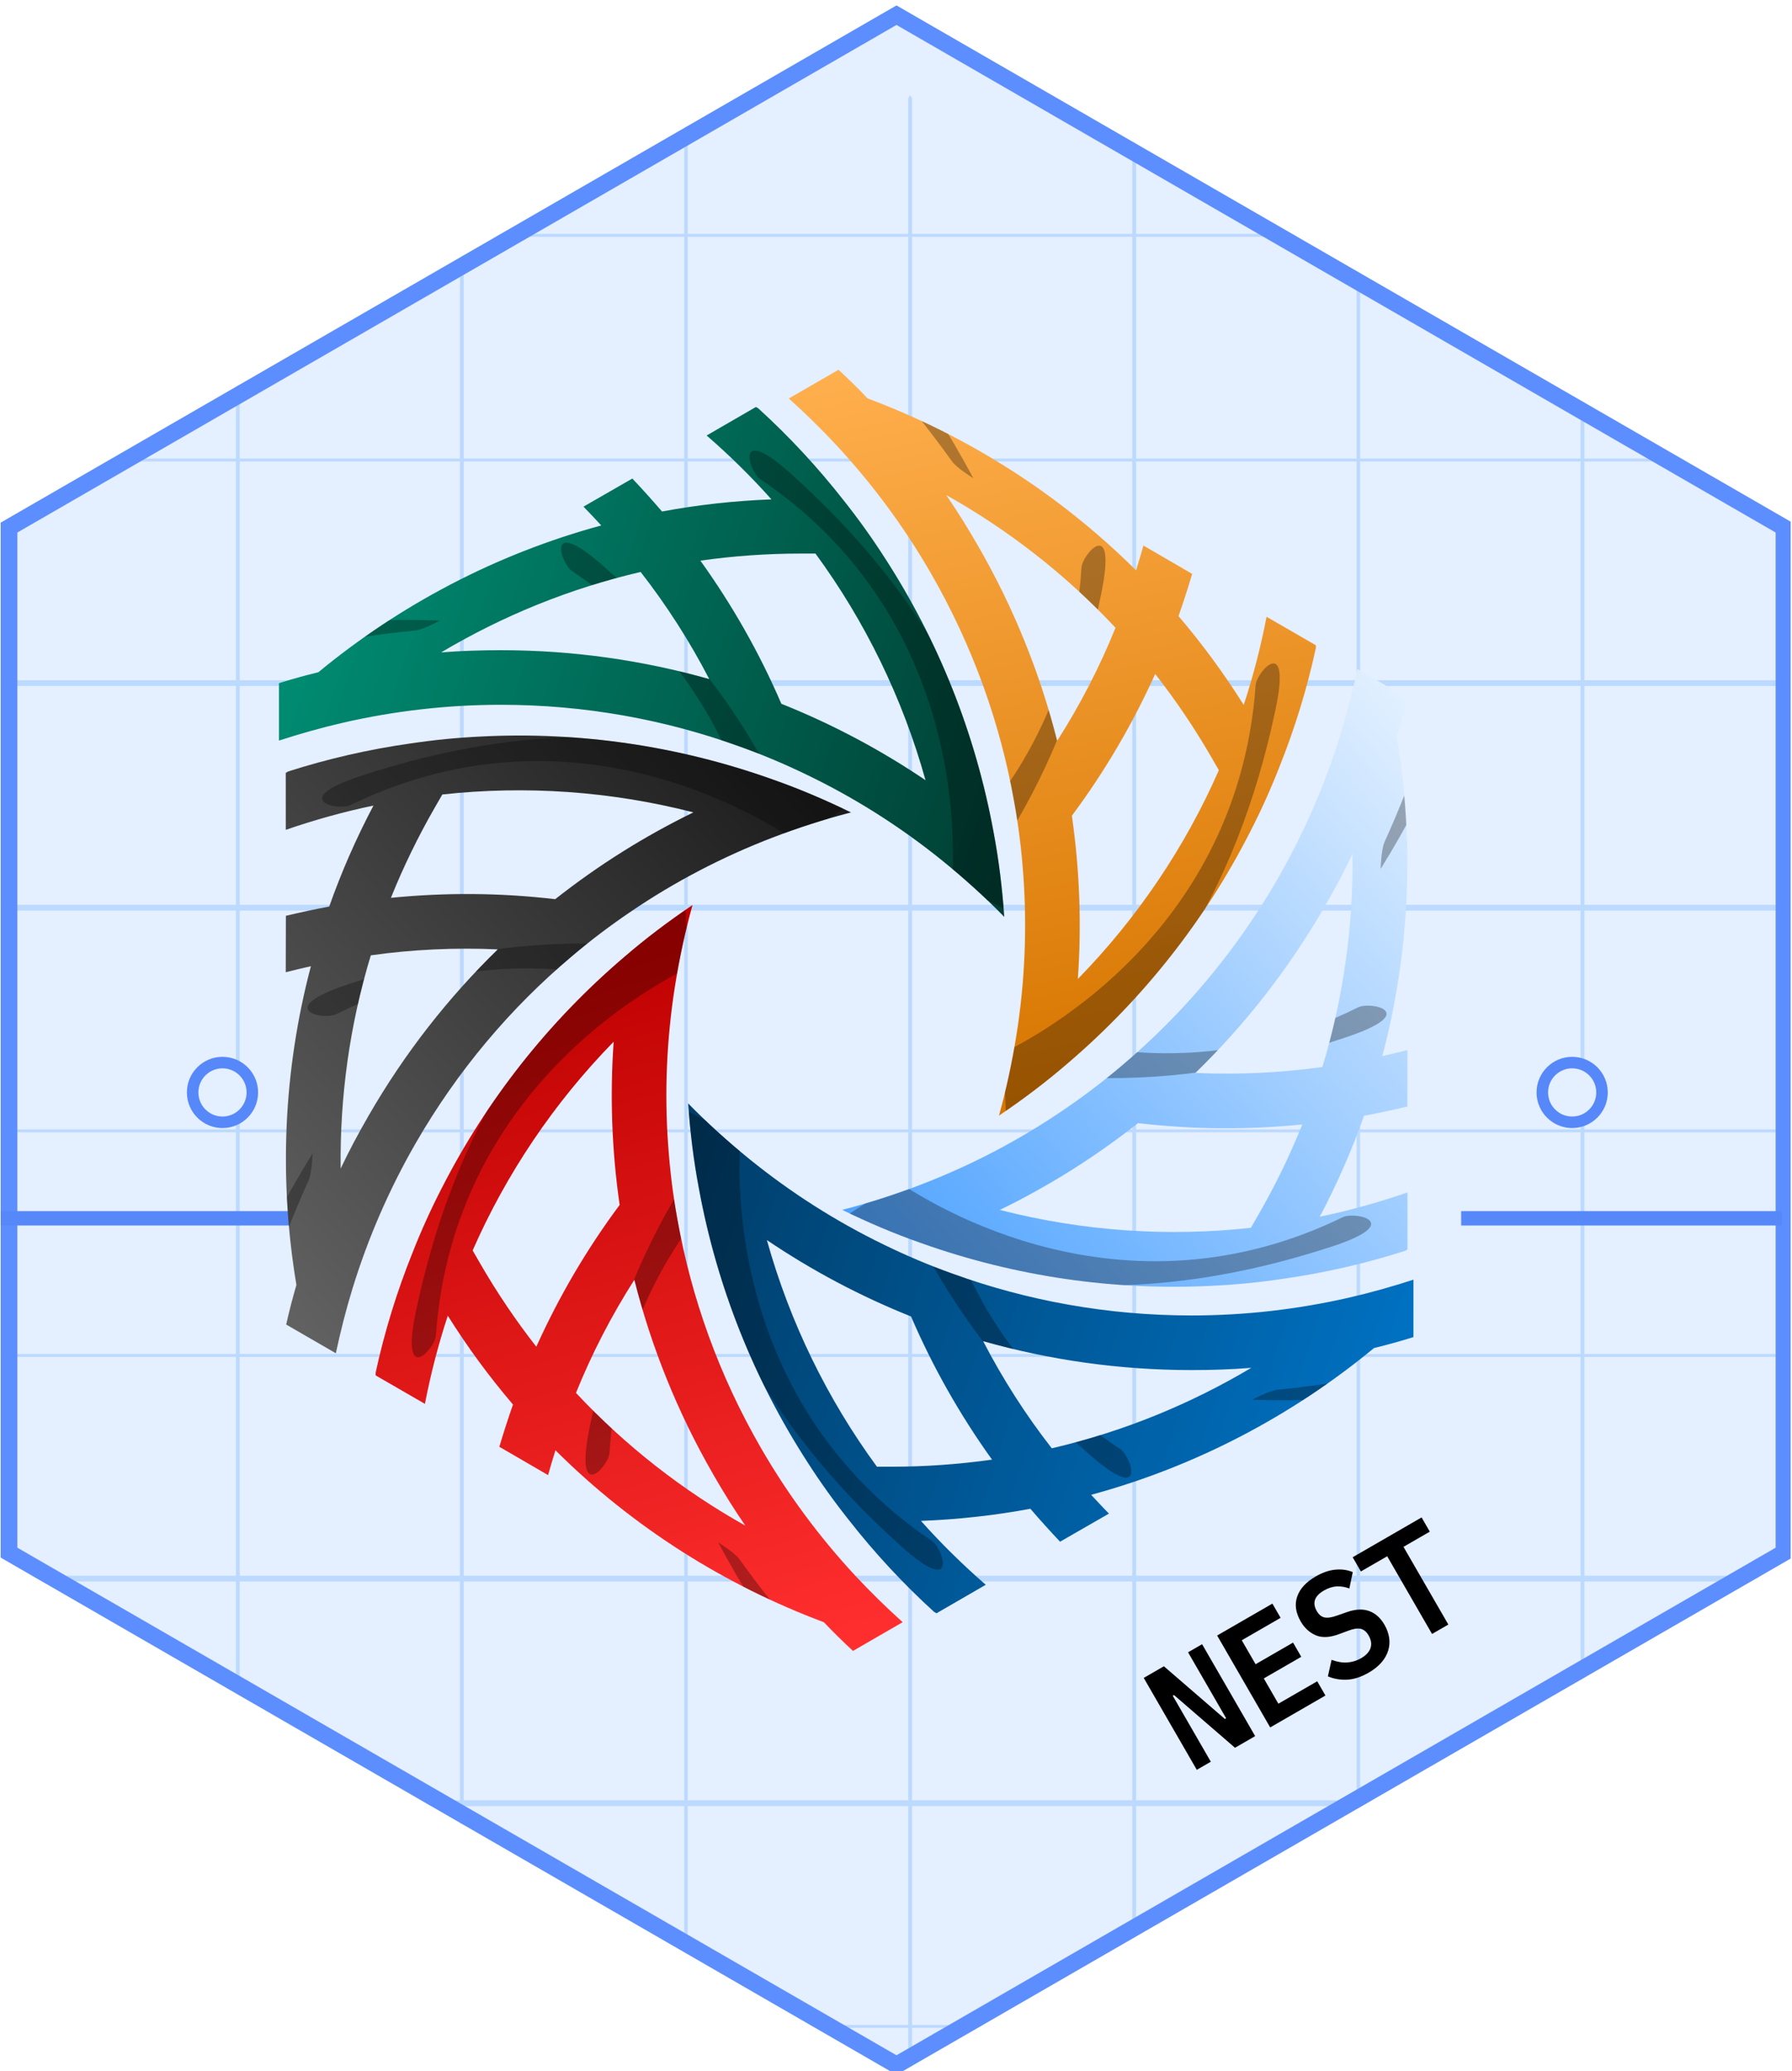 <?xml version="1.0" encoding="UTF-8" standalone="no"?>
<!DOCTYPE svg PUBLIC "-//W3C//DTD SVG 1.1//EN" "http://www.w3.org/Graphics/SVG/1.1/DTD/svg11.dtd">
<svg width="100%" height="100%" viewBox="0 0 642 742" version="1.1" xmlns="http://www.w3.org/2000/svg" xmlns:xlink="http://www.w3.org/1999/xlink" xml:space="preserve" xmlns:serif="http://www.serif.com/" style="fill-rule:evenodd;clip-rule:evenodd;stroke-linecap:round;stroke-miterlimit:2;">
    <g transform="matrix(1,0,0,1,-2133.98,-161969)">
        <g transform="matrix(0.712,0,0,0.823,3190.09,30933.5)">
            <rect id="NEST" x="-1482.96" y="159219" width="900.67" height="900.67" style="fill:none;"/>
            <clipPath id="_clip1">
                <rect id="NEST1" serif:id="NEST" x="-1482.96" y="159219" width="900.67" height="900.67"/>
            </clipPath>
            <g clip-path="url(#_clip1)">
                <g transform="matrix(0.793,0,0,0.686,-2163.93,158671)">
                    <path d="M1427.14,799.208L1995.7,1127.46L1995.7,1783.97L1427.14,2112.23L858.587,1783.97L858.587,1127.46L1427.14,799.208Z" style="fill:rgb(228,239,255);"/>
                    <clipPath id="_clip2">
                        <path d="M1427.14,799.208L1995.7,1127.46L1995.7,1783.97L1427.14,2112.23L858.587,1783.97L858.587,1127.46L1427.14,799.208Z"/>
                    </clipPath>
                    <g clip-path="url(#_clip2)">
                        <g transform="matrix(1.827,0,0,1.827,-36189.7,-260357)">
                            <path d="M20282.2,143334L20234.7,143334C20234.3,143334 20234,143334 20234,143334C20234,143333 20234.3,143333 20234.7,143333L20282.2,143333L20282.2,143257L20234.9,143257C20234.5,143257 20234.3,143256 20234.3,143256C20234.3,143256 20234.5,143255 20234.9,143255L20282.2,143255L20282.2,143179L20234.9,143179C20234.5,143179 20234.3,143178 20234.3,143178C20234.3,143178 20234.5,143177 20234.9,143177L20282.2,143177L20282.2,143101L20234.9,143101C20234.5,143101 20234.3,143101 20234.3,143100C20234.3,143100 20234.5,143100 20234.9,143100L20282.2,143100L20282.2,143023L20234.9,143023C20234.5,143023 20234.3,143023 20234.3,143023C20234.3,143022 20234.5,143022 20234.9,143022L20282.2,143022L20282.2,142975C20282.2,142975 20282.5,142974 20282.8,142974C20283.2,142974 20283.4,142975 20283.4,142975L20283.4,143022L20360,143022L20360,142975C20360,142975 20360.3,142974 20360.6,142974C20361,142974 20361.3,142975 20361.3,142975L20361.3,143022L20437.8,143022L20437.8,142975C20437.8,142975 20438.1,142974 20438.5,142974C20438.8,142974 20439.1,142975 20439.1,142975L20439.1,143022L20515.7,143022L20515.7,142975C20515.7,142975 20516,142974 20516.3,142974C20516.7,142974 20516.9,142975 20516.9,142975L20516.9,143022L20593.5,143022L20593.5,142975C20593.5,142975 20593.8,142974 20594.1,142974C20594.5,142974 20594.8,142975 20594.8,142975L20594.8,143022L20671.3,143022L20671.3,142975C20671.3,142975 20671.6,142974 20672,142974C20672.3,142974 20672.6,142975 20672.6,142975L20672.6,143022L20749.2,143022L20749.2,142975C20749.2,142975 20749.5,142974 20749.8,142974C20750.2,142974 20750.4,142975 20750.4,142975L20750.4,143022L20827,143022L20827,142975C20827,142975 20827.3,142974 20827.6,142974C20828,142974 20828.3,142975 20828.3,142975L20828.3,143022L20904.8,143022L20904.8,142975C20904.8,142975 20905.1,142974 20905.5,142974C20905.8,142974 20906.1,142975 20906.1,142975L20906.1,143022L20953.9,143022C20954.2,143022 20954.5,143022 20954.5,143023C20954.5,143023 20954.2,143023 20953.9,143023L20906.1,143023L20906.1,143100L20953.9,143100C20954.2,143100 20954.5,143100 20954.5,143100C20954.5,143101 20954.2,143101 20953.9,143101L20906.1,143101L20906.1,143177L20953.9,143177C20954.2,143177 20954.5,143178 20954.5,143178C20954.5,143178 20954.2,143179 20953.9,143179L20906.1,143179L20906.1,143255L20953.9,143255C20954.2,143255 20954.5,143256 20954.5,143256C20954.5,143256 20954.2,143257 20953.9,143257L20906.1,143257L20906.1,143333L20953.6,143333C20954,143333 20954.3,143333 20954.3,143334C20954.3,143334 20954,143334 20953.6,143334L20906.1,143334L20906.1,143411L20953.9,143411C20954.2,143411 20954.5,143411 20954.5,143411C20954.5,143412 20954.2,143412 20953.9,143412L20906.1,143412L20906.1,143488L20953.9,143488C20954.2,143488 20954.5,143489 20954.5,143489C20954.5,143489 20954.2,143490 20953.9,143490L20906.1,143490L20906.1,143566L20953.9,143566C20954.2,143566 20954.5,143567 20954.5,143567C20954.5,143567 20954.2,143568 20953.9,143568L20906.1,143568L20906.1,143644L20953.9,143644C20954.2,143644 20954.5,143645 20954.5,143645C20954.5,143645 20954.2,143645 20953.9,143645L20906.1,143645L20906.1,143694C20906.1,143694 20905.8,143695 20905.5,143695C20905.1,143695 20904.8,143694 20904.8,143694L20904.8,143645L20828.3,143645L20828.3,143694C20828.3,143694 20828,143695 20827.6,143695C20827.3,143695 20827,143694 20827,143694L20827,143645L20750.4,143645L20750.4,143694C20750.4,143694 20750.2,143695 20749.8,143695C20749.5,143695 20749.2,143694 20749.2,143694L20749.2,143645L20672.6,143645L20672.6,143694C20672.6,143694 20672.3,143695 20672,143695C20671.6,143695 20671.3,143694 20671.3,143694L20671.3,143645L20594.8,143645L20594.8,143694C20594.8,143694 20594.5,143695 20594.1,143695C20593.8,143695 20593.5,143694 20593.5,143694L20593.5,143645L20516.9,143645L20516.9,143694C20516.9,143694 20516.7,143695 20516.3,143695C20516,143695 20515.7,143694 20515.7,143694L20515.7,143645L20439.1,143645L20439.1,143694C20439.1,143694 20438.8,143695 20438.5,143695C20438.1,143695 20437.8,143694 20437.8,143694L20437.8,143645L20361.3,143645L20361.3,143694C20361.3,143694 20361,143695 20360.6,143695C20360.3,143695 20360,143694 20360,143694L20360,143645L20283.4,143645L20283.4,143694C20283.4,143694 20283.2,143695 20282.8,143695C20282.5,143695 20282.2,143694 20282.2,143694L20282.2,143645L20234.9,143645C20234.5,143645 20234.3,143645 20234.3,143645C20234.3,143645 20234.5,143644 20234.9,143644L20282.2,143644L20282.2,143568L20234.9,143568C20234.5,143568 20234.3,143567 20234.3,143567C20234.3,143567 20234.5,143566 20234.9,143566L20282.2,143566L20282.2,143490L20234.9,143490C20234.5,143490 20234.3,143489 20234.3,143489C20234.3,143489 20234.5,143488 20234.9,143488L20282.2,143488L20282.2,143412L20234.9,143412C20234.5,143412 20234.3,143412 20234.3,143411C20234.3,143411 20234.5,143411 20234.9,143411L20282.2,143411L20282.2,143334ZM20749.2,143411L20749.2,143334L20672.6,143334L20672.6,143411L20749.2,143411ZM20904.8,143644L20904.8,143568L20828.3,143568L20828.3,143644L20904.8,143644ZM20516.9,143411L20593.5,143411L20593.5,143334L20516.9,143334L20516.9,143411ZM20672.6,143644L20749.2,143644L20749.2,143568L20672.6,143568L20672.6,143644ZM20749.2,143488L20749.2,143412L20672.6,143412L20672.6,143488L20749.2,143488ZM20827,143488L20827,143412L20750.4,143412L20750.4,143488L20827,143488ZM20283.4,143644L20360,143644L20360,143568L20283.4,143568L20283.4,143644ZM20749.2,143101L20672.6,143101L20672.6,143177L20749.2,143177L20749.2,143101ZM20904.8,143566L20904.8,143490L20828.3,143490L20828.3,143566L20904.8,143566ZM20750.4,143644L20827,143644L20827,143568L20750.4,143568L20750.4,143644ZM20283.4,143412L20283.4,143488L20360,143488L20360,143412L20283.4,143412ZM20283.4,143334L20283.4,143411L20360,143411L20360,143334L20283.4,143334ZM20749.2,143179L20672.6,143179L20672.6,143255L20749.2,143255L20749.2,143179ZM20904.8,143023L20828.3,143023L20828.3,143100L20904.8,143100L20904.8,143023ZM20671.3,143411L20671.3,143334L20594.8,143334L20594.8,143411L20671.3,143411ZM20439.1,143566L20515.7,143566L20515.7,143490L20439.1,143490L20439.1,143566ZM20516.9,143488L20593.5,143488L20593.5,143412L20516.9,143412L20516.9,143488ZM20671.3,143101L20594.8,143101L20594.8,143177L20671.3,143177L20671.3,143101ZM20749.2,143333L20749.2,143257L20672.6,143257L20672.6,143333L20749.2,143333ZM20361.3,143566L20437.8,143566L20437.8,143490L20361.3,143490L20361.3,143566ZM20904.8,143177L20904.8,143101L20828.3,143101L20828.3,143177L20904.8,143177ZM20827,143023L20750.4,143023L20750.4,143100L20827,143100L20827,143023ZM20594.8,143488L20671.3,143488L20671.3,143412L20594.8,143412L20594.8,143488ZM20672.6,143566L20749.2,143566L20749.2,143490L20672.6,143490L20672.6,143566ZM20361.3,143334L20361.3,143411L20437.8,143411L20437.8,143334L20361.3,143334ZM20594.8,143644L20671.3,143644L20671.3,143568L20594.8,143568L20594.8,143644ZM20516.9,143257L20516.9,143333L20593.5,143333L20593.5,143257L20516.9,143257ZM20671.3,143257L20594.8,143257L20594.8,143333L20671.3,143333L20671.3,143257ZM20516.9,143566L20593.5,143566L20593.5,143490L20516.9,143490L20516.9,143566ZM20904.8,143255L20904.8,143179L20828.3,143179L20828.3,143255L20904.8,143255ZM20283.4,143023L20283.4,143100L20360,143100L20360,143023L20283.4,143023ZM20439.1,143644L20515.7,143644L20515.7,143568L20439.1,143568L20439.1,143644ZM20283.4,143490L20283.4,143566L20360,143566L20360,143490L20283.4,143490ZM20827,143566L20827,143490L20750.4,143490L20750.4,143566L20827,143566ZM20593.5,143179L20516.9,143179L20516.9,143255L20593.5,143255L20593.5,143179ZM20671.3,143179L20594.8,143179L20594.8,143255L20671.3,143255L20671.3,143179ZM20361.3,143412L20361.3,143488L20437.8,143488L20437.8,143412L20361.3,143412ZM20361.3,143644L20437.8,143644L20437.8,143568L20361.3,143568L20361.3,143644ZM20515.7,143101L20439.1,143101L20439.1,143177L20515.7,143177L20515.7,143101ZM20437.8,143023L20361.3,143023L20361.3,143100L20437.8,143100L20437.8,143023ZM20439.1,143488L20515.7,143488L20515.7,143412L20439.1,143412L20439.1,143488ZM20439.1,143334L20439.1,143411L20515.7,143411L20515.7,143334L20439.1,143334ZM20749.2,143023L20672.6,143023L20672.6,143100L20749.2,143100L20749.2,143023ZM20515.7,143023L20439.1,143023L20439.1,143100L20515.7,143100L20515.7,143023ZM20593.5,143023L20516.9,143023L20516.9,143100L20593.5,143100L20593.5,143023ZM20593.5,143101L20516.9,143101L20516.9,143177L20593.5,143177L20593.5,143101ZM20671.3,143023L20594.8,143023L20594.8,143100L20671.3,143100L20671.3,143023ZM20594.8,143566L20671.3,143566L20671.3,143490L20594.8,143490L20594.8,143566ZM20516.9,143644L20593.5,143644L20593.5,143568L20516.9,143568L20516.9,143644ZM20827,143101L20750.4,143101L20750.4,143177L20827,143177L20827,143101ZM20904.8,143333L20904.8,143257L20828.3,143257L20828.3,143333L20904.8,143333ZM20904.8,143411L20904.8,143334L20828.3,143334L20828.3,143411L20904.8,143411ZM20827,143255L20827,143179L20750.4,143179L20750.4,143255L20827,143255ZM20361.3,143101L20361.3,143177L20437.8,143177L20437.8,143101L20361.3,143101ZM20361.3,143257L20361.3,143333L20437.8,143333L20437.8,143257L20361.3,143257ZM20283.4,143257L20283.4,143333L20360,143333L20360,143257L20283.4,143257ZM20283.4,143179L20283.4,143255L20360,143255L20360,143179L20283.4,143179ZM20361.3,143179L20361.3,143255L20437.8,143255L20437.8,143179L20361.3,143179ZM20283.4,143101L20283.4,143177L20360,143177L20360,143101L20283.4,143101ZM20904.8,143488L20904.8,143412L20828.3,143412L20828.3,143488L20904.8,143488ZM20439.1,143257L20439.1,143333L20515.7,143333L20515.7,143257L20439.1,143257ZM20439.1,143179L20439.1,143255L20515.7,143255L20515.7,143179L20439.1,143179ZM20827,143333L20827,143257L20750.4,143257L20750.4,143333L20827,143333ZM20827,143411L20827,143334L20750.4,143334L20750.4,143411L20827,143411Z" style="fill:rgb(128,186,255);fill-opacity:0.4;"/>
                        </g>
                    </g>
                    <path d="M1427.14,799.208L1995.7,1127.46L1995.7,1783.97L1427.14,2112.23L858.587,1783.97L858.587,1127.46L1427.14,799.208ZM1427.14,811.587L869.309,1133.65L869.309,1777.78L1427.14,2099.85L1984.98,1777.78L1984.98,1133.65L1427.14,811.587Z" style="fill:rgb(93,142,255);"/>
                </g>
                <g transform="matrix(0.749,0,0,0.527,-1486.53,73994.3)">
                    <rect x="-0.539" y="162713" width="246.253" height="11.889" style="fill:rgb(87,136,249);"/>
                </g>
                <g transform="matrix(0.866,0,0,0.527,-749.151,73994.3)">
                    <rect x="1.23" y="162713" width="186.444" height="11.889" style="fill:rgb(87,136,249);"/>
                </g>
                <g>
                    <g transform="matrix(0.411,0,0,0.356,-37632.2,144566)">
                        <g transform="matrix(2.472,0,0,2.472,-155367,-50625.5)">
                            <path d="M98780.6,37343.1L98805,37329L98806.2,37329.7C98821.5,37343.6 98835.6,37358.8 98848.3,37375C98855.7,37384.3 98862.6,37393.9 98869,37403.9C98895.2,37444.4 98913.7,37490.2 98922.7,37539.3C98925.3,37553 98927,37567 98928,37581.2C98918.5,37571.5 98908.3,37562.3 98897.7,37553.7C98877.2,37537.1 98854.8,37522.8 98830.8,37511.2C98819.9,37505.9 98808.6,37501.1 98797.1,37497C98760.1,37483.6 98720.2,37476.3 98678.7,37476.3C98651.9,37476.3 98625.8,37479.4 98600.8,37485.1C98589.9,37487.6 98579.3,37490.6 98568.8,37494L98568.8,37465.6C98575.2,37463.6 98581.7,37461.8 98588.3,37460.2C98628.8,37426.8 98676.4,37401.7 98728.4,37387.6C98725.5,37384.4 98722.6,37381.4 98719.6,37378.3L98743.8,37364.4C98748.8,37369.7 98753.7,37375.1 98758.5,37380.7C98776.2,37377.4 98794.3,37375.4 98812.7,37374.7C98802.7,37363.5 98791.9,37352.9 98780.6,37343.1ZM98889,37513.6C98877.6,37472.8 98859,37434.9 98834.5,37401.5C98832.1,37401.5 98829.7,37401.5 98827.3,37401.5C98810.4,37401.5 98793.8,37402.7 98777.5,37405C98793.3,37427 98806.8,37450.7 98817.6,37475.8C98842.9,37485.9 98866.8,37498.6 98889,37513.6ZM98747.9,37410.6C98712.6,37418.8 98679.4,37432.4 98649.1,37450.4C98658.9,37449.6 98668.7,37449.3 98678.7,37449.3C98714.5,37449.3 98749.1,37454.3 98781.9,37463.6C98772.2,37444.9 98760.8,37427.1 98747.9,37410.6Z" style="fill:url(#_Linear3);"/>
                            <clipPath id="_clip4">
                                <path d="M98780.6,37343.1L98805,37329L98806.2,37329.7C98821.5,37343.6 98835.6,37358.8 98848.3,37375C98855.7,37384.3 98862.6,37393.9 98869,37403.9C98895.2,37444.4 98913.7,37490.2 98922.7,37539.3C98925.3,37553 98927,37567 98928,37581.2C98918.5,37571.5 98908.3,37562.3 98897.7,37553.7C98877.2,37537.1 98854.8,37522.8 98830.8,37511.2C98819.9,37505.9 98808.6,37501.1 98797.1,37497C98760.1,37483.6 98720.2,37476.3 98678.7,37476.3C98651.9,37476.3 98625.8,37479.4 98600.8,37485.1C98589.9,37487.6 98579.3,37490.6 98568.8,37494L98568.8,37465.6C98575.2,37463.6 98581.7,37461.8 98588.3,37460.2C98628.8,37426.8 98676.4,37401.7 98728.4,37387.6C98725.5,37384.4 98722.6,37381.4 98719.6,37378.3L98743.8,37364.4C98748.8,37369.7 98753.7,37375.1 98758.5,37380.7C98776.2,37377.4 98794.3,37375.4 98812.7,37374.7C98802.7,37363.5 98791.9,37352.9 98780.6,37343.1ZM98889,37513.6C98877.6,37472.8 98859,37434.9 98834.5,37401.5C98832.1,37401.5 98829.7,37401.5 98827.3,37401.5C98810.4,37401.5 98793.8,37402.7 98777.5,37405C98793.3,37427 98806.8,37450.7 98817.6,37475.8C98842.9,37485.9 98866.8,37498.6 98889,37513.6ZM98747.9,37410.6C98712.6,37418.8 98679.4,37432.4 98649.1,37450.4C98658.9,37449.6 98668.7,37449.3 98678.7,37449.3C98714.5,37449.3 98749.1,37454.3 98781.9,37463.6C98772.2,37444.9 98760.8,37427.1 98747.9,37410.6Z"/>
                            </clipPath>
                            <g clip-path="url(#_clip4)">
                                <g transform="matrix(0.405,0,0,0.405,62855.3,20485.1)">
                                    <path d="M89107.5,42222.1C89061.1,41993 88980.9,41827.2 88808.3,41672.1C88737.1,41608.1 88756.1,41668.6 88770.2,41678.1C89034.3,41856.8 89003.8,42154.6 89005.2,42164.5C89006.6,42174.3 89107.5,42222.1 89107.5,42222.1Z" style="fill-opacity:0.3;"/>
                                </g>
                                <g transform="matrix(0.405,-0.004,0.004,0.405,62595.4,20885.7)">
                                    <path d="M89107.5,42222.1C89061.1,41993 88980.9,41827.2 88808.3,41672.1C88737.1,41608.1 88756.1,41668.6 88770.2,41678.1C89034.3,41856.8 89003.8,42154.6 89005.2,42164.5C89006.6,42174.3 89107.5,42222.1 89107.5,42222.1Z" style="fill-opacity:0.3;"/>
                                </g>
                                <g transform="matrix(0.13,-0.383,0.383,0.13,70993.2,66067)">
                                    <path d="M89012.2,41994.4C88934.2,41738.3 88831.9,41678.6 88808.3,41672.1C88779.9,41664.2 88857.1,41724.1 88909.4,41813.7C88946.8,41877.9 88974.2,41932.7 88990.6,41969.1C88994.7,41978.2 89012.2,41994.4 89012.2,41994.4Z" style="fill-opacity:0.3;"/>
                                </g>
                            </g>
                        </g>
                        <g transform="matrix(-1.236,2.141,-2.141,-1.236,291721,-122721)">
                            <path d="M98780.6,37343.1L98805,37329L98806.2,37329.7C98821.5,37343.6 98835.6,37358.8 98848.3,37375C98855.7,37384.3 98862.6,37393.9 98869,37403.9C98895.2,37444.4 98913.7,37490.2 98922.7,37539.3C98925.3,37553 98927,37567 98928,37581.2C98918.5,37571.5 98908.3,37562.3 98897.7,37553.7C98877.2,37537.1 98854.8,37522.8 98830.8,37511.2C98819.9,37505.9 98808.6,37501.1 98797.1,37497C98760.1,37483.6 98720.2,37476.3 98678.7,37476.3C98651.9,37476.3 98625.8,37479.4 98600.8,37485.1C98589.9,37487.6 98579.3,37490.6 98568.8,37494L98568.8,37465.6C98575.2,37463.6 98581.7,37461.8 98588.3,37460.2C98628.8,37426.8 98676.4,37401.7 98728.4,37387.6C98725.5,37384.4 98722.6,37381.4 98719.6,37378.3L98743.8,37364.4C98748.8,37369.7 98753.7,37375.1 98758.5,37380.7C98776.2,37377.4 98794.3,37375.4 98812.7,37374.7C98802.7,37363.5 98791.9,37352.9 98780.6,37343.1ZM98889,37513.6C98877.6,37472.8 98859,37434.9 98834.5,37401.5C98832.1,37401.5 98829.7,37401.5 98827.3,37401.5C98810.4,37401.5 98793.8,37402.7 98777.5,37405C98793.3,37427 98806.8,37450.7 98817.6,37475.8C98842.9,37485.9 98866.8,37498.6 98889,37513.6ZM98747.9,37410.6C98712.6,37418.8 98679.4,37432.4 98649.1,37450.4C98658.9,37449.6 98668.7,37449.3 98678.7,37449.3C98714.5,37449.3 98749.1,37454.3 98781.9,37463.6C98772.2,37444.9 98760.8,37427.1 98747.9,37410.6Z" style="fill:url(#_Linear5);"/>
                            <clipPath id="_clip6">
                                <path d="M98780.6,37343.1L98805,37329L98806.2,37329.7C98821.5,37343.6 98835.6,37358.8 98848.3,37375C98855.7,37384.3 98862.6,37393.9 98869,37403.9C98895.2,37444.4 98913.7,37490.2 98922.7,37539.3C98925.3,37553 98927,37567 98928,37581.2C98918.5,37571.5 98908.3,37562.3 98897.7,37553.7C98877.2,37537.1 98854.8,37522.8 98830.8,37511.2C98819.9,37505.9 98808.6,37501.1 98797.1,37497C98760.1,37483.6 98720.2,37476.3 98678.7,37476.3C98651.9,37476.3 98625.8,37479.4 98600.8,37485.1C98589.9,37487.6 98579.3,37490.6 98568.8,37494L98568.8,37465.6C98575.2,37463.6 98581.7,37461.8 98588.3,37460.2C98628.8,37426.8 98676.4,37401.7 98728.4,37387.6C98725.5,37384.4 98722.6,37381.4 98719.6,37378.3L98743.8,37364.4C98748.8,37369.7 98753.7,37375.1 98758.5,37380.7C98776.2,37377.4 98794.3,37375.4 98812.7,37374.7C98802.7,37363.5 98791.9,37352.9 98780.6,37343.1ZM98889,37513.6C98877.6,37472.8 98859,37434.9 98834.5,37401.5C98832.1,37401.5 98829.7,37401.5 98827.3,37401.5C98810.4,37401.5 98793.8,37402.7 98777.5,37405C98793.3,37427 98806.8,37450.7 98817.6,37475.8C98842.9,37485.9 98866.8,37498.6 98889,37513.6ZM98747.9,37410.6C98712.6,37418.8 98679.4,37432.4 98649.1,37450.4C98658.9,37449.6 98668.7,37449.3 98678.7,37449.3C98714.5,37449.3 98749.1,37454.3 98781.9,37463.6C98772.2,37444.9 98760.8,37427.1 98747.9,37410.6Z"/>
                            </clipPath>
                            <g clip-path="url(#_clip6)">
                                <g transform="matrix(0.405,0,0,0.405,62855.3,20485.1)">
                                    <path d="M89107.5,42222.1C89061.1,41993 88980.9,41827.2 88808.3,41672.1C88737.1,41608.1 88756.1,41668.6 88770.2,41678.1C89034.3,41856.8 89003.8,42154.6 89005.2,42164.5C89006.6,42174.3 89107.5,42222.1 89107.5,42222.1Z" style="fill-opacity:0.3;"/>
                                </g>
                                <g transform="matrix(0.405,-0.004,0.004,0.405,62594.9,20885.5)">
                                    <path d="M89107.5,42222.1C89061.1,41993 88980.9,41827.2 88808.3,41672.1C88737.1,41608.1 88756.1,41668.6 88770.2,41678.1C89034.3,41856.8 89003.8,42154.6 89005.2,42164.5C89006.6,42174.3 89107.5,42222.1 89107.5,42222.1Z" style="fill-opacity:0.3;"/>
                                </g>
                                <g transform="matrix(0.13,-0.383,0.383,0.13,70993.2,66067)">
                                    <path d="M89012.2,41994.4C88934.2,41738.3 88831.9,41678.6 88808.3,41672.1C88779.9,41664.2 88857.1,41724.1 88909.4,41813.7C88946.8,41877.9 88974.2,41932.7 88990.6,41969.1C88994.7,41978.2 89012.2,41994.4 89012.2,41994.4Z" style="fill-opacity:0.3;"/>
                                </g>
                            </g>
                        </g>
                        <g transform="matrix(-1.236,-2.141,2.141,-1.236,130615,300516)">
                            <path d="M98780.6,37343.1L98805,37329L98806.2,37329.7C98821.5,37343.6 98835.6,37358.8 98848.3,37375C98855.7,37384.3 98862.6,37393.9 98869,37403.9C98895.2,37444.4 98913.7,37490.2 98922.7,37539.3C98925.3,37553 98927,37567 98928,37581.2C98918.5,37571.5 98908.3,37562.3 98897.7,37553.7C98877.2,37537.1 98854.8,37522.8 98830.8,37511.2C98819.9,37505.9 98808.6,37501.1 98797.1,37497C98760.1,37483.6 98720.2,37476.3 98678.7,37476.3C98651.9,37476.3 98625.8,37479.4 98600.8,37485.1C98589.9,37487.6 98579.3,37490.6 98568.8,37494L98568.8,37465.6C98575.2,37463.6 98581.7,37461.8 98588.3,37460.2C98628.8,37426.8 98676.4,37401.7 98728.4,37387.6C98725.5,37384.4 98722.6,37381.4 98719.6,37378.3L98743.8,37364.4C98748.8,37369.7 98753.7,37375.1 98758.5,37380.7C98776.2,37377.4 98794.3,37375.4 98812.7,37374.7C98802.7,37363.5 98791.9,37352.9 98780.6,37343.1ZM98889,37513.6C98877.6,37472.8 98859,37434.9 98834.5,37401.5C98832.1,37401.5 98829.7,37401.5 98827.3,37401.5C98810.4,37401.5 98793.8,37402.7 98777.5,37405C98793.3,37427 98806.8,37450.7 98817.6,37475.8C98842.9,37485.9 98866.8,37498.6 98889,37513.6ZM98747.9,37410.6C98712.6,37418.8 98679.4,37432.4 98649.1,37450.4C98658.9,37449.6 98668.7,37449.3 98678.7,37449.3C98714.5,37449.3 98749.1,37454.3 98781.9,37463.6C98772.2,37444.9 98760.8,37427.1 98747.9,37410.6Z" style="fill:url(#_Linear7);"/>
                            <clipPath id="_clip8">
                                <path d="M98780.6,37343.1L98805,37329L98806.2,37329.7C98821.5,37343.6 98835.6,37358.8 98848.3,37375C98855.7,37384.3 98862.6,37393.9 98869,37403.9C98895.2,37444.4 98913.7,37490.2 98922.7,37539.3C98925.3,37553 98927,37567 98928,37581.2C98918.5,37571.5 98908.3,37562.3 98897.7,37553.7C98877.2,37537.1 98854.8,37522.8 98830.8,37511.2C98819.9,37505.9 98808.6,37501.1 98797.1,37497C98760.1,37483.6 98720.2,37476.3 98678.7,37476.3C98651.9,37476.3 98625.8,37479.4 98600.8,37485.1C98589.9,37487.6 98579.3,37490.6 98568.8,37494L98568.8,37465.6C98575.2,37463.6 98581.7,37461.8 98588.3,37460.2C98628.8,37426.8 98676.4,37401.7 98728.4,37387.6C98725.5,37384.4 98722.6,37381.4 98719.6,37378.3L98743.8,37364.4C98748.8,37369.7 98753.7,37375.1 98758.5,37380.7C98776.2,37377.4 98794.3,37375.4 98812.7,37374.7C98802.7,37363.5 98791.9,37352.9 98780.6,37343.1ZM98889,37513.6C98877.6,37472.8 98859,37434.9 98834.5,37401.5C98832.1,37401.5 98829.7,37401.5 98827.3,37401.5C98810.4,37401.5 98793.8,37402.7 98777.5,37405C98793.3,37427 98806.8,37450.7 98817.6,37475.8C98842.9,37485.9 98866.8,37498.6 98889,37513.6ZM98747.9,37410.6C98712.6,37418.8 98679.4,37432.4 98649.1,37450.4C98658.9,37449.6 98668.7,37449.3 98678.7,37449.3C98714.5,37449.3 98749.1,37454.3 98781.9,37463.6C98772.2,37444.9 98760.8,37427.1 98747.9,37410.6Z"/>
                            </clipPath>
                            <g clip-path="url(#_clip8)">
                                <g transform="matrix(0.405,0,0,0.405,62855.3,20485.1)">
                                    <path d="M89107.5,42222.1C89061.1,41993 88980.9,41827.2 88808.3,41672.1C88737.1,41608.1 88756.1,41668.6 88770.2,41678.1C89034.3,41856.8 89003.8,42154.6 89005.2,42164.5C89006.6,42174.3 89107.5,42222.1 89107.5,42222.1Z" style="fill-opacity:0.3;"/>
                                </g>
                                <g transform="matrix(0.405,-0.004,0.004,0.405,62595.4,20885.7)">
                                    <path d="M89107.5,42222.1C89061.1,41993 88980.9,41827.2 88808.3,41672.1C88737.1,41608.1 88756.1,41668.6 88770.2,41678.1C89034.3,41856.8 89003.8,42154.6 89005.2,42164.5C89006.6,42174.3 89107.5,42222.1 89107.5,42222.1Z" style="fill-opacity:0.3;"/>
                                </g>
                                <g transform="matrix(0.13,-0.383,0.383,0.13,70993.2,66067)">
                                    <path d="M89012.2,41994.4C88934.2,41738.3 88831.9,41678.6 88808.3,41672.1C88779.9,41664.2 88857.1,41724.1 88909.4,41813.7C88946.8,41877.9 88974.2,41932.7 88990.6,41969.1C88994.7,41978.2 89012.2,41994.4 89012.2,41994.4Z" style="fill-opacity:0.3;"/>
                                </g>
                            </g>
                        </g>
                        <g transform="matrix(1.236,2.141,-2.141,1.236,47362.9,-215737)">
                            <path d="M98780.6,37343.1L98805,37329L98806.2,37329.7C98821.5,37343.6 98835.6,37358.8 98848.3,37375C98855.7,37384.3 98862.6,37393.9 98869,37403.9C98895.2,37444.4 98913.7,37490.2 98922.7,37539.3C98925.3,37553 98927,37567 98928,37581.2C98918.5,37571.5 98908.3,37562.3 98897.7,37553.7C98877.2,37537.1 98854.8,37522.8 98830.8,37511.2C98819.9,37505.9 98808.6,37501.1 98797.1,37497C98760.1,37483.6 98720.2,37476.3 98678.7,37476.3C98651.9,37476.3 98625.8,37479.4 98600.8,37485.1C98589.9,37487.6 98579.3,37490.6 98568.8,37494L98568.8,37465.6C98575.2,37463.6 98581.7,37461.8 98588.3,37460.2C98628.8,37426.8 98676.4,37401.7 98728.4,37387.6C98725.5,37384.4 98722.6,37381.4 98719.6,37378.3L98743.8,37364.4C98748.8,37369.7 98753.7,37375.1 98758.5,37380.7C98776.2,37377.4 98794.3,37375.4 98812.7,37374.7C98802.7,37363.5 98791.9,37352.9 98780.6,37343.1ZM98889,37513.6C98877.6,37472.8 98859,37434.9 98834.5,37401.5C98832.1,37401.5 98829.7,37401.5 98827.3,37401.5C98810.4,37401.5 98793.8,37402.7 98777.5,37405C98793.3,37427 98806.8,37450.7 98817.6,37475.8C98842.9,37485.9 98866.8,37498.6 98889,37513.6ZM98747.9,37410.6C98712.6,37418.8 98679.4,37432.4 98649.1,37450.4C98658.9,37449.6 98668.7,37449.3 98678.7,37449.3C98714.5,37449.3 98749.1,37454.3 98781.9,37463.6C98772.2,37444.9 98760.8,37427.1 98747.9,37410.6Z" style="fill:url(#_Linear9);"/>
                            <clipPath id="_clip10">
                                <path d="M98780.6,37343.1L98805,37329L98806.2,37329.7C98821.5,37343.6 98835.6,37358.8 98848.3,37375C98855.7,37384.3 98862.6,37393.9 98869,37403.9C98895.2,37444.4 98913.7,37490.2 98922.7,37539.3C98925.3,37553 98927,37567 98928,37581.2C98918.5,37571.5 98908.3,37562.3 98897.7,37553.7C98877.2,37537.1 98854.8,37522.8 98830.8,37511.2C98819.9,37505.9 98808.6,37501.1 98797.1,37497C98760.1,37483.6 98720.2,37476.3 98678.7,37476.3C98651.9,37476.3 98625.8,37479.4 98600.8,37485.1C98589.9,37487.6 98579.3,37490.6 98568.8,37494L98568.8,37465.6C98575.2,37463.6 98581.7,37461.8 98588.3,37460.2C98628.8,37426.8 98676.4,37401.7 98728.4,37387.6C98725.5,37384.4 98722.6,37381.4 98719.6,37378.3L98743.8,37364.4C98748.8,37369.7 98753.7,37375.1 98758.5,37380.7C98776.2,37377.4 98794.3,37375.4 98812.7,37374.7C98802.7,37363.5 98791.9,37352.9 98780.6,37343.1ZM98889,37513.6C98877.6,37472.8 98859,37434.9 98834.5,37401.5C98832.1,37401.5 98829.7,37401.5 98827.3,37401.5C98810.4,37401.5 98793.8,37402.7 98777.5,37405C98793.3,37427 98806.8,37450.7 98817.6,37475.8C98842.9,37485.9 98866.8,37498.6 98889,37513.6ZM98747.9,37410.6C98712.6,37418.8 98679.4,37432.4 98649.1,37450.4C98658.9,37449.6 98668.7,37449.3 98678.7,37449.3C98714.5,37449.3 98749.1,37454.3 98781.9,37463.6C98772.2,37444.9 98760.8,37427.1 98747.9,37410.6Z"/>
                            </clipPath>
                            <g clip-path="url(#_clip10)">
                                <g transform="matrix(0.405,0,0,0.405,62855.3,20485.1)">
                                    <path d="M89107.5,42222.1C89061.1,41993 88980.9,41827.2 88808.3,41672.1C88737.1,41608.1 88756.1,41668.6 88770.2,41678.1C89034.3,41856.8 89003.8,42154.6 89005.2,42164.5C89006.6,42174.3 89107.5,42222.1 89107.5,42222.1Z" style="fill-opacity:0.3;"/>
                                </g>
                                <g transform="matrix(0.405,-0.004,0.004,0.405,62595.1,20885.8)">
                                    <path d="M89107.5,42222.1C89061.1,41993 88980.9,41827.2 88808.3,41672.1C88737.1,41608.1 88756.1,41668.6 88770.2,41678.1C89034.3,41856.8 89003.8,42154.6 89005.2,42164.5C89006.6,42174.3 89107.5,42222.1 89107.5,42222.1Z" style="fill-opacity:0.3;"/>
                                </g>
                                <g transform="matrix(0.13,-0.383,0.383,0.13,70993.2,66067)">
                                    <path d="M89012.2,41994.4C88934.2,41738.3 88831.9,41678.6 88808.3,41672.1C88779.9,41664.2 88857.1,41724.1 88909.4,41813.7C88946.8,41877.9 88974.2,41932.7 88990.6,41969.1C88994.7,41978.2 89012.2,41994.4 89012.2,41994.4Z" style="fill-opacity:0.3;"/>
                                </g>
                            </g>
                        </g>
                        <g transform="matrix(-2.472,7.86585e-16,-7.682e-16,-2.472,333346,135404)">
                            <path d="M98780.6,37343.1L98805,37329L98806.2,37329.7C98821.5,37343.6 98835.6,37358.8 98848.3,37375C98855.7,37384.3 98862.6,37393.9 98869,37403.9C98895.2,37444.4 98913.7,37490.2 98922.7,37539.3C98925.3,37553 98927,37567 98928,37581.2C98918.5,37571.5 98908.3,37562.3 98897.7,37553.7C98877.2,37537.1 98854.8,37522.8 98830.8,37511.2C98819.9,37505.9 98808.6,37501.1 98797.1,37497C98760.1,37483.6 98720.2,37476.3 98678.7,37476.3C98651.9,37476.3 98625.8,37479.4 98600.8,37485.1C98589.9,37487.6 98579.3,37490.6 98568.8,37494L98568.8,37465.6C98575.2,37463.6 98581.7,37461.8 98588.3,37460.2C98628.8,37426.8 98676.4,37401.7 98728.4,37387.6C98725.5,37384.4 98722.6,37381.4 98719.6,37378.3L98743.8,37364.4C98748.8,37369.7 98753.7,37375.1 98758.5,37380.7C98776.2,37377.4 98794.3,37375.4 98812.7,37374.7C98802.7,37363.5 98791.9,37352.9 98780.6,37343.1ZM98889,37513.6C98877.6,37472.8 98859,37434.9 98834.5,37401.5C98832.1,37401.5 98829.7,37401.5 98827.3,37401.5C98810.4,37401.5 98793.8,37402.7 98777.5,37405C98793.3,37427 98806.8,37450.7 98817.6,37475.8C98842.9,37485.9 98866.8,37498.6 98889,37513.6ZM98747.9,37410.6C98712.6,37418.8 98679.4,37432.4 98649.1,37450.4C98658.9,37449.6 98668.7,37449.3 98678.7,37449.3C98714.5,37449.3 98749.1,37454.3 98781.9,37463.6C98772.2,37444.9 98760.8,37427.1 98747.9,37410.6Z" style="fill:url(#_Linear11);"/>
                            <clipPath id="_clip12">
                                <path d="M98780.6,37343.1L98805,37329L98806.2,37329.7C98821.5,37343.6 98835.6,37358.8 98848.3,37375C98855.7,37384.3 98862.6,37393.9 98869,37403.9C98895.2,37444.4 98913.7,37490.2 98922.7,37539.3C98925.3,37553 98927,37567 98928,37581.2C98918.5,37571.5 98908.3,37562.3 98897.7,37553.7C98877.2,37537.1 98854.8,37522.8 98830.8,37511.2C98819.9,37505.9 98808.6,37501.1 98797.1,37497C98760.1,37483.6 98720.2,37476.3 98678.7,37476.3C98651.9,37476.3 98625.8,37479.4 98600.8,37485.1C98589.9,37487.6 98579.3,37490.6 98568.8,37494L98568.8,37465.6C98575.2,37463.6 98581.7,37461.8 98588.3,37460.2C98628.8,37426.8 98676.4,37401.7 98728.4,37387.6C98725.5,37384.4 98722.6,37381.4 98719.6,37378.3L98743.8,37364.4C98748.8,37369.7 98753.7,37375.1 98758.5,37380.7C98776.2,37377.4 98794.3,37375.4 98812.7,37374.7C98802.7,37363.5 98791.9,37352.9 98780.6,37343.1ZM98889,37513.6C98877.6,37472.8 98859,37434.9 98834.5,37401.5C98832.1,37401.5 98829.7,37401.5 98827.3,37401.5C98810.4,37401.5 98793.8,37402.7 98777.5,37405C98793.3,37427 98806.8,37450.7 98817.6,37475.8C98842.9,37485.9 98866.8,37498.6 98889,37513.6ZM98747.9,37410.6C98712.6,37418.8 98679.4,37432.4 98649.1,37450.4C98658.9,37449.6 98668.7,37449.3 98678.7,37449.3C98714.5,37449.3 98749.1,37454.3 98781.9,37463.6C98772.2,37444.9 98760.8,37427.1 98747.9,37410.6Z"/>
                            </clipPath>
                            <g clip-path="url(#_clip12)">
                                <g transform="matrix(0.405,0,0,0.405,62855.3,20485.1)">
                                    <path d="M89107.5,42222.1C89061.1,41993 88980.9,41827.2 88808.3,41672.1C88737.1,41608.1 88756.1,41668.6 88770.2,41678.1C89034.3,41856.8 89003.8,42154.6 89005.2,42164.5C89006.6,42174.3 89107.5,42222.1 89107.5,42222.1Z" style="fill-opacity:0.3;"/>
                                </g>
                                <g transform="matrix(0.405,-0.004,0.004,0.405,62595.4,20885.7)">
                                    <path d="M89107.5,42222.1C89061.1,41993 88980.9,41827.2 88808.3,41672.1C88737.1,41608.1 88756.1,41668.6 88770.2,41678.1C89034.3,41856.8 89003.8,42154.6 89005.2,42164.5C89006.6,42174.3 89107.5,42222.1 89107.5,42222.1Z" style="fill-opacity:0.3;"/>
                                </g>
                                <g transform="matrix(0.13,-0.383,0.383,0.13,70993.2,66067)">
                                    <path d="M89012.2,41994.4C88934.2,41738.3 88831.9,41678.6 88808.3,41672.1C88779.9,41664.2 88857.1,41724.1 88909.4,41813.7C88946.8,41877.9 88974.2,41932.7 88990.6,41969.1C88994.7,41978.2 89012.2,41994.4 89012.2,41994.4Z" style="fill-opacity:0.3;"/>
                                </g>
                            </g>
                        </g>
                        <g transform="matrix(1.236,-2.141,2.141,1.236,-113741,207502)">
                            <path d="M98780.6,37343.1L98805,37329L98806.2,37329.7C98821.5,37343.6 98835.6,37358.8 98848.3,37375C98855.7,37384.3 98862.6,37393.9 98869,37403.9C98895.2,37444.4 98913.7,37490.2 98922.7,37539.3C98925.3,37553 98927,37567 98928,37581.2C98918.5,37571.5 98908.3,37562.3 98897.7,37553.7C98877.2,37537.1 98854.8,37522.8 98830.8,37511.2C98819.9,37505.9 98808.6,37501.1 98797.1,37497C98760.1,37483.6 98720.2,37476.3 98678.7,37476.3C98651.9,37476.3 98625.8,37479.4 98600.8,37485.1C98589.9,37487.6 98579.3,37490.6 98568.8,37494L98568.8,37465.6C98575.2,37463.6 98581.7,37461.8 98588.3,37460.2C98628.8,37426.8 98676.4,37401.7 98728.4,37387.6C98725.5,37384.4 98722.6,37381.4 98719.6,37378.3L98743.8,37364.4C98748.8,37369.7 98753.7,37375.1 98758.5,37380.7C98776.2,37377.4 98794.3,37375.4 98812.7,37374.7C98802.7,37363.5 98791.9,37352.9 98780.6,37343.1ZM98889,37513.6C98877.6,37472.8 98859,37434.9 98834.5,37401.5C98832.1,37401.5 98829.7,37401.5 98827.3,37401.5C98810.4,37401.5 98793.8,37402.7 98777.5,37405C98793.3,37427 98806.8,37450.7 98817.6,37475.8C98842.9,37485.9 98866.8,37498.6 98889,37513.6ZM98747.9,37410.6C98712.6,37418.8 98679.4,37432.4 98649.1,37450.4C98658.9,37449.6 98668.7,37449.3 98678.7,37449.3C98714.5,37449.3 98749.1,37454.3 98781.9,37463.6C98772.2,37444.9 98760.8,37427.1 98747.9,37410.6Z" style="fill:url(#_Linear13);"/>
                            <clipPath id="_clip14">
                                <path d="M98780.6,37343.1L98805,37329L98806.2,37329.7C98821.5,37343.6 98835.6,37358.8 98848.3,37375C98855.7,37384.3 98862.6,37393.9 98869,37403.9C98895.2,37444.4 98913.7,37490.2 98922.7,37539.3C98925.3,37553 98927,37567 98928,37581.2C98918.5,37571.5 98908.3,37562.3 98897.7,37553.7C98877.2,37537.1 98854.8,37522.8 98830.8,37511.2C98819.9,37505.9 98808.6,37501.1 98797.1,37497C98760.1,37483.6 98720.2,37476.3 98678.7,37476.3C98651.9,37476.3 98625.8,37479.4 98600.8,37485.1C98589.9,37487.6 98579.3,37490.6 98568.8,37494L98568.8,37465.6C98575.2,37463.6 98581.7,37461.8 98588.3,37460.2C98628.8,37426.8 98676.4,37401.7 98728.4,37387.6C98725.5,37384.4 98722.6,37381.4 98719.6,37378.3L98743.8,37364.4C98748.8,37369.7 98753.7,37375.1 98758.5,37380.7C98776.2,37377.4 98794.3,37375.4 98812.7,37374.7C98802.7,37363.5 98791.9,37352.9 98780.6,37343.1ZM98889,37513.6C98877.6,37472.8 98859,37434.9 98834.5,37401.5C98832.1,37401.5 98829.7,37401.5 98827.3,37401.5C98810.4,37401.5 98793.8,37402.7 98777.5,37405C98793.3,37427 98806.8,37450.7 98817.6,37475.8C98842.9,37485.9 98866.8,37498.6 98889,37513.6ZM98747.9,37410.6C98712.6,37418.8 98679.4,37432.4 98649.1,37450.4C98658.9,37449.6 98668.7,37449.3 98678.7,37449.3C98714.5,37449.3 98749.1,37454.3 98781.9,37463.6C98772.2,37444.9 98760.8,37427.1 98747.9,37410.6Z"/>
                            </clipPath>
                            <g clip-path="url(#_clip14)">
                                <g transform="matrix(0.405,0,0,0.405,62855.3,20485.1)">
                                    <path d="M89107.5,42222.1C89061.1,41993 88980.9,41827.2 88808.3,41672.1C88737.1,41608.1 88756.1,41668.6 88770.2,41678.1C89034.3,41856.8 89003.8,42154.6 89005.2,42164.5C89006.6,42174.3 89107.5,42222.1 89107.5,42222.1Z" style="fill-opacity:0.3;"/>
                                </g>
                                <g transform="matrix(0.405,-0.004,0.004,0.405,62595.4,20885.7)">
                                    <path d="M89107.5,42222.1C89061.1,41993 88980.9,41827.2 88808.3,41672.1C88737.1,41608.1 88756.1,41668.6 88770.2,41678.1C89034.3,41856.8 89003.8,42154.6 89005.2,42164.5C89006.6,42174.3 89107.5,42222.1 89107.5,42222.1Z" style="fill-opacity:0.3;"/>
                                </g>
                                <g transform="matrix(0.13,-0.383,0.383,0.13,70993.2,66067)">
                                    <path d="M89012.2,41994.4C88934.2,41738.3 88831.9,41678.6 88808.3,41672.1C88779.9,41664.2 88857.1,41724.1 88909.4,41813.7C88946.8,41877.9 88974.2,41932.7 88990.6,41969.1C88994.7,41978.2 89012.2,41994.4 89012.2,41994.4Z" style="fill-opacity:0.3;"/>
                                </g>
                            </g>
                        </g>
                    </g>
                    <g transform="matrix(1.279,-0.639,0.776,1.163,-10532.5,157733)">
                        <path d="M4783.44,4538.53L4782.95,4538.53L4782.95,4563.22L4777.43,4563.22L4777.43,4528.82L4785.36,4528.82L4794.38,4553.51L4794.87,4553.51L4794.87,4528.82L4800.39,4528.82L4800.39,4563.22L4792.46,4563.22L4783.44,4538.53Z" style="fill-rule:nonzero;"/>
                    </g>
                    <g transform="matrix(1.279,-0.639,0.776,1.163,-10532.5,157733)">
                        <path d="M4806.31,4563.22L4806.31,4528.82L4828.04,4528.82L4828.04,4534.14L4812.76,4534.14L4812.76,4543.11L4827.5,4543.11L4827.5,4548.43L4812.76,4548.43L4812.76,4557.89L4828.04,4557.89L4828.04,4563.22L4806.31,4563.22Z" style="fill-rule:nonzero;"/>
                    </g>
                    <g transform="matrix(1.279,-0.639,0.776,1.163,-10532.5,157733)">
                        <path d="M4844.7,4563.81C4841.74,4563.81 4839.22,4563.3 4837.13,4562.28C4835.05,4561.26 4833.35,4559.91 4832.03,4558.24L4835.93,4554.2C4837.21,4555.68 4838.6,4556.77 4840.09,4557.47C4841.59,4558.18 4843.19,4558.53 4844.9,4558.53C4846.87,4558.53 4848.38,4558.09 4849.43,4557.2C4850.48,4556.32 4851.01,4555.03 4851.01,4553.36C4851.01,4551.98 4850.61,4550.94 4849.82,4550.23C4849.04,4549.52 4847.7,4549.02 4845.83,4548.73L4842.19,4548.14C4839,4547.58 4836.73,4546.42 4835.38,4544.66C4834.04,4542.9 4833.36,4540.82 4833.36,4538.43C4833.36,4535.14 4834.43,4532.62 4836.57,4530.86C4838.7,4529.1 4841.66,4528.22 4845.44,4528.22C4848.13,4528.22 4850.46,4528.65 4852.41,4529.51C4854.37,4530.36 4855.94,4531.53 4857.12,4533.01L4853.32,4537.05C4852.4,4535.96 4851.3,4535.1 4850.02,4534.46C4848.74,4533.82 4847.23,4533.5 4845.49,4533.5C4841.74,4533.5 4839.87,4535.04 4839.87,4538.13C4839.87,4539.44 4840.26,4540.45 4841.05,4541.14C4841.84,4541.83 4843.19,4542.34 4845.09,4542.66L4848.69,4543.31C4851.68,4543.86 4853.9,4544.96 4855.34,4546.61C4856.79,4548.25 4857.51,4550.35 4857.51,4552.91C4857.51,4554.53 4857.23,4556 4856.68,4557.33C4856.12,4558.66 4855.3,4559.81 4854.21,4560.78C4853.13,4561.74 4851.79,4562.49 4850.19,4563.02C4848.6,4563.54 4846.77,4563.81 4844.7,4563.81Z" style="fill-rule:nonzero;"/>
                    </g>
                    <g transform="matrix(1.279,-0.639,0.776,1.163,-10532.5,157733)">
                        <path d="M4876.39,4534.14L4876.39,4563.22L4869.98,4563.22L4869.98,4534.14L4859.63,4534.14L4859.63,4528.82L4886.74,4528.82L4886.74,4534.14L4876.39,4534.14Z" style="fill-rule:nonzero;"/>
                    </g>
                </g>
                <g transform="matrix(2.137,0,0,1.849,-3502.37,-136057)">
                    <circle cx="997.201" cy="159951" r="7.028" style="fill:rgb(228,239,255);stroke:rgb(87,136,249);stroke-width:2.71px;"/>
                </g>
                <g transform="matrix(2.137,0,0,1.849,-2823.25,-136057)">
                    <circle cx="997.201" cy="159951" r="7.028" style="fill:rgb(228,239,255);stroke:rgb(87,136,249);stroke-width:2.71px;"/>
                </g>
            </g>
        </g>
    </g>
    <defs>
        <linearGradient id="_Linear3" x1="0" y1="0" x2="1" y2="0" gradientUnits="userSpaceOnUse" gradientTransform="matrix(358.75,113.941,-113.941,358.75,98569.3,37466.5)"><stop offset="0" style="stop-color:rgb(0,140,114);stop-opacity:1"/><stop offset="1" style="stop-color:rgb(0,61,50);stop-opacity:1"/></linearGradient>
        <linearGradient id="_Linear5" x1="0" y1="0" x2="1" y2="0" gradientUnits="userSpaceOnUse" gradientTransform="matrix(355.237,116.281,-116.281,355.237,98572.4,37463.3)"><stop offset="0" style="stop-color:rgb(226,240,255);stop-opacity:1"/><stop offset="1" style="stop-color:rgb(79,163,255);stop-opacity:1"/></linearGradient>
        <linearGradient id="_Linear7" x1="0" y1="0" x2="1" y2="0" gradientUnits="userSpaceOnUse" gradientTransform="matrix(358.014,85.86,-85.86,358.014,98570.3,37494.9)"><stop offset="0" style="stop-color:rgb(255,46,46);stop-opacity:1"/><stop offset="1" style="stop-color:rgb(190,0,0);stop-opacity:1"/></linearGradient>
        <linearGradient id="_Linear9" x1="0" y1="0" x2="1" y2="0" gradientUnits="userSpaceOnUse" gradientTransform="matrix(355.176,114.061,-114.061,355.176,98569.7,37464.1)"><stop offset="0" style="stop-color:rgb(255,175,77);stop-opacity:1"/><stop offset="1" style="stop-color:rgb(215,118,0);stop-opacity:1"/></linearGradient>
        <linearGradient id="_Linear11" x1="0" y1="0" x2="1" y2="0" gradientUnits="userSpaceOnUse" gradientTransform="matrix(359.205,114.909,-114.909,359.205,98568.8,37466.3)"><stop offset="0" style="stop-color:rgb(0,113,194);stop-opacity:1"/><stop offset="1" style="stop-color:rgb(0,61,104);stop-opacity:1"/></linearGradient>
        <linearGradient id="_Linear13" x1="0" y1="0" x2="1" y2="0" gradientUnits="userSpaceOnUse" gradientTransform="matrix(-358.797,-115.432,115.432,-358.797,98927,37580.6)"><stop offset="0" style="stop-color:rgb(27,27,27);stop-opacity:1"/><stop offset="1" style="stop-color:rgb(98,98,98);stop-opacity:1"/></linearGradient>
    </defs>
</svg>
